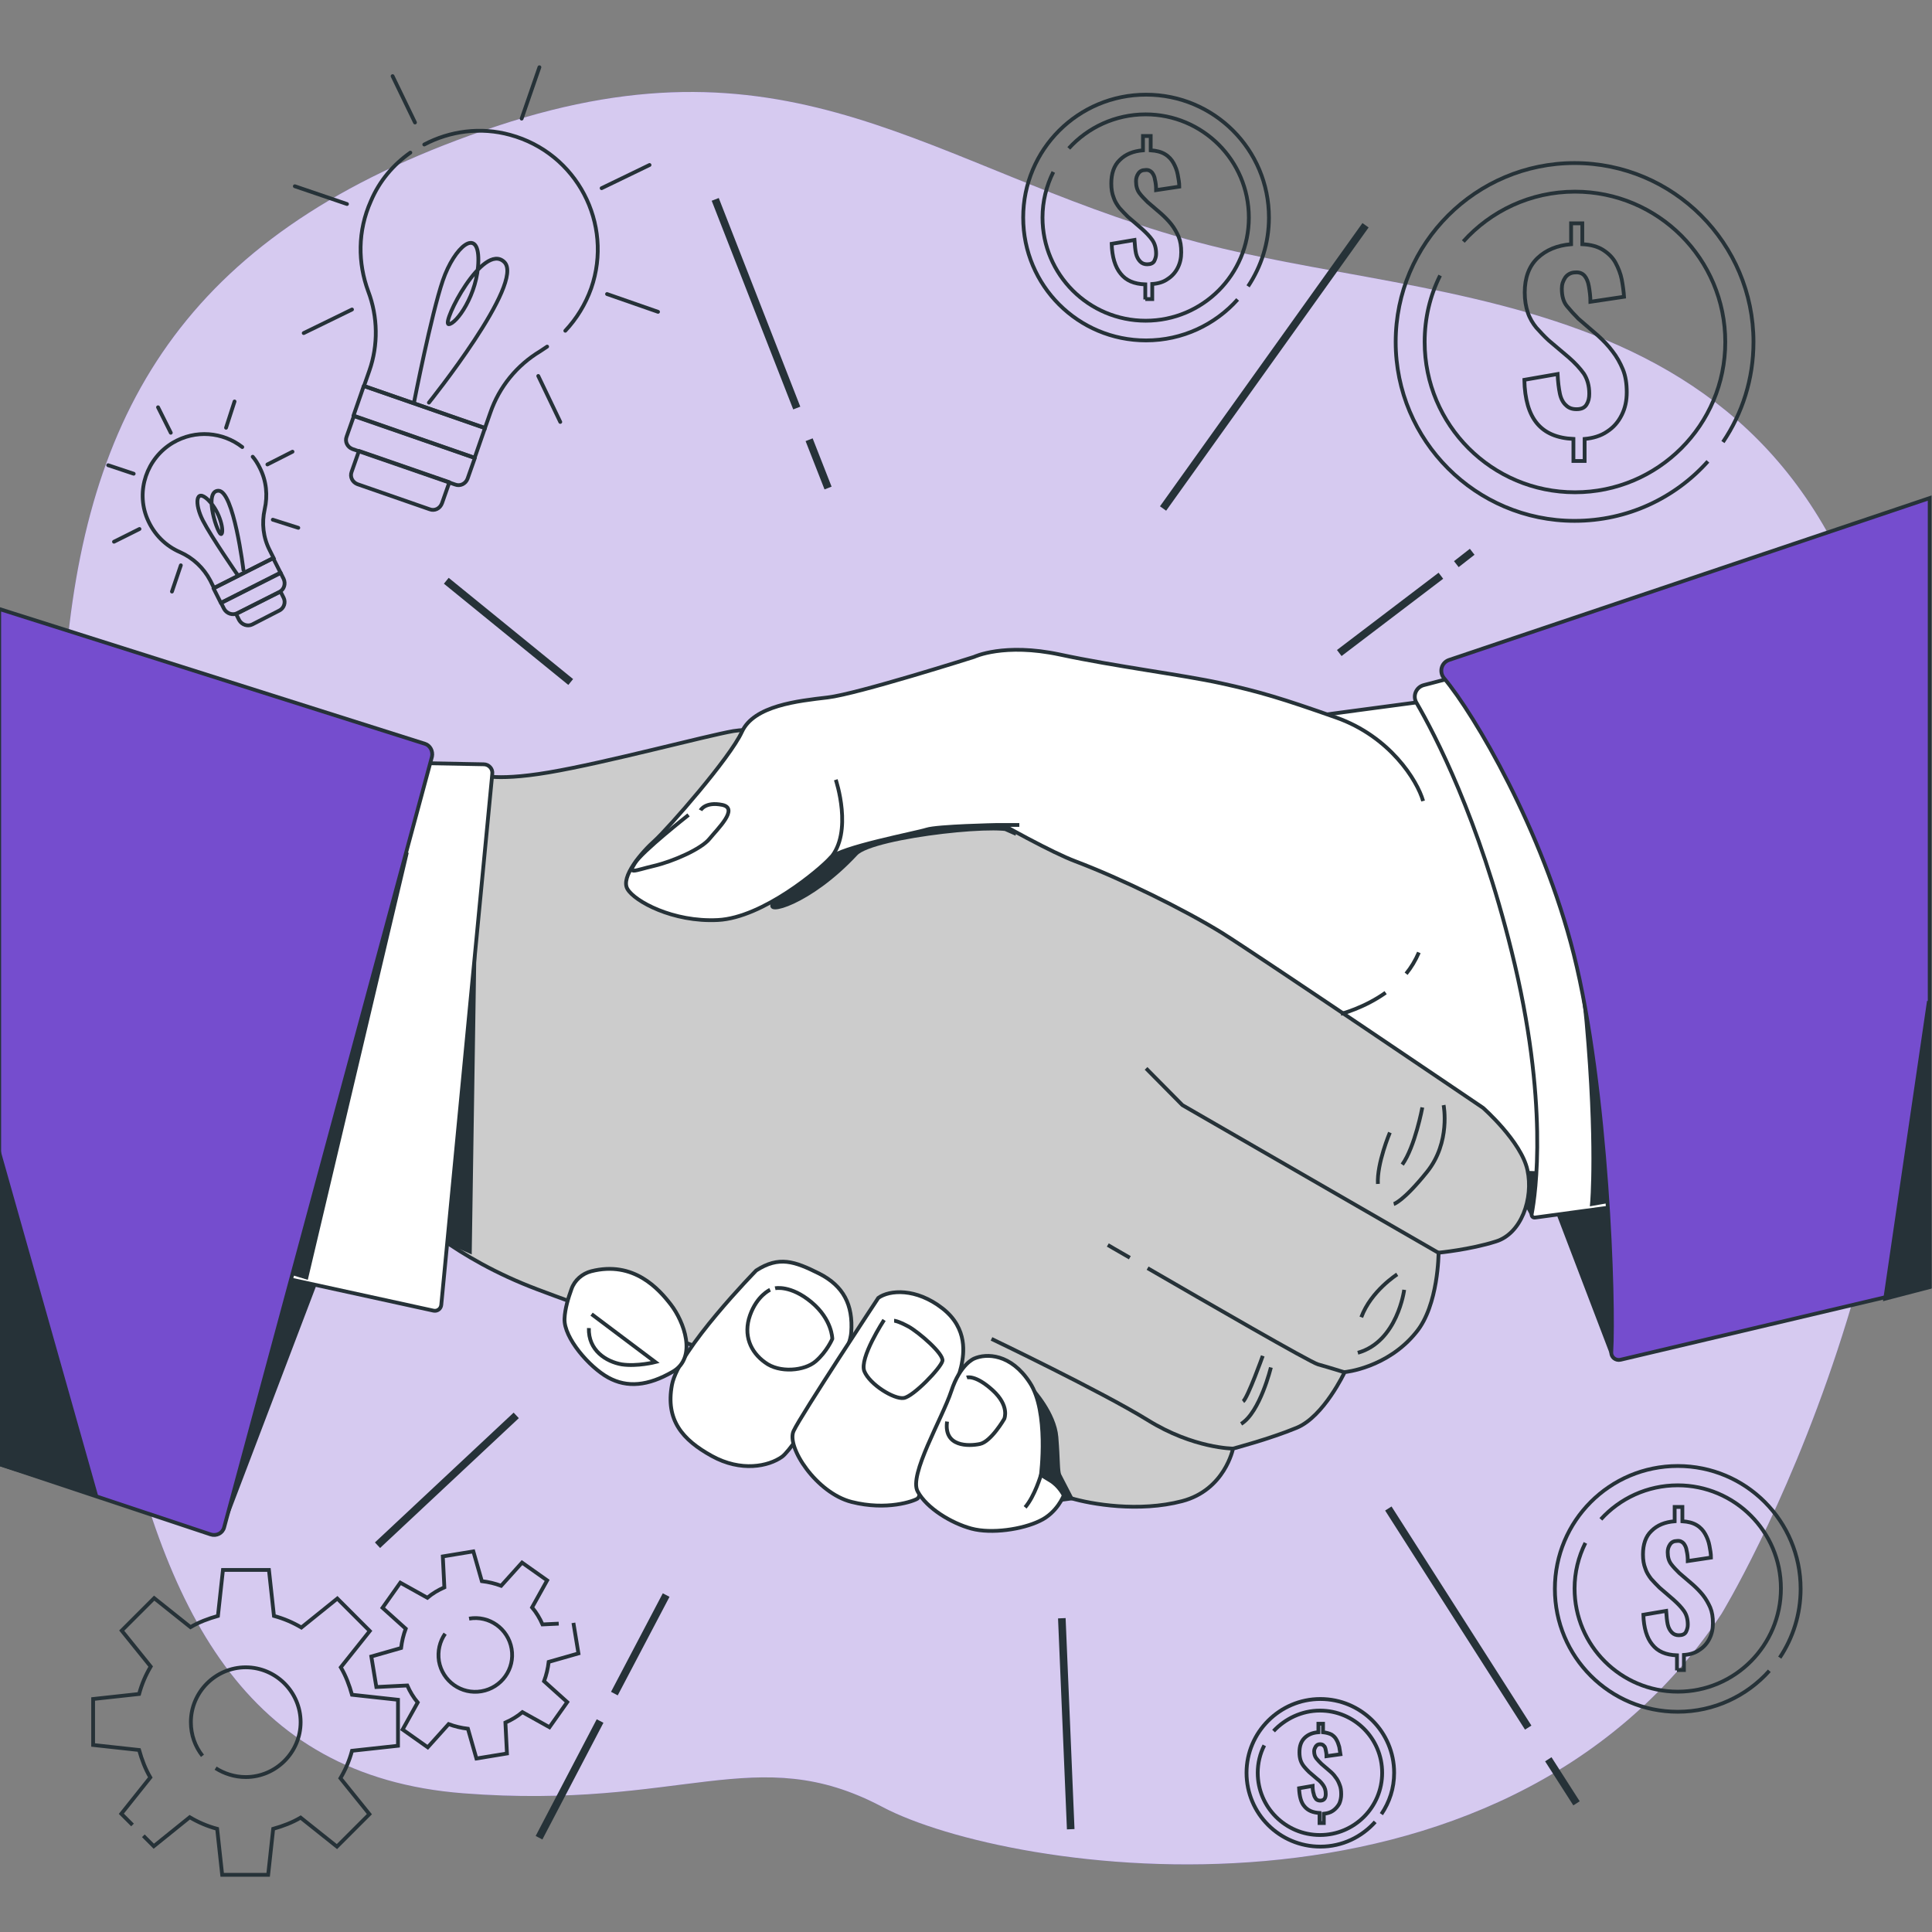 <svg width="510" height="510" viewBox="0 0 510 510" fill="none" xmlns="http://www.w3.org/2000/svg">
<rect x="0" y="0" width="510" height="510" fill="#808080" stroke="none"/>
<g clip-path="url(#clip0_179_85)">
<path d="M454.41 426.054C454.41 426.054 520.71 317.73 500.31 194.616C479.808 71.604 380.46 82.212 312.834 63.036C245.208 43.86 209.304 7.344 131.274 33.252C53.142 59.16 24.174 103.53 17.646 171.258C11.016 238.884 17.952 303.246 30.498 363.936C43.044 424.626 64.362 468.894 122.298 473.382C180.234 477.87 199.512 459.306 232.866 476.952C266.118 494.598 395.556 514.386 454.41 426.054Z" fill="#754DCE"/>
<path opacity="0.7" d="M454.41 426.054C454.41 426.054 520.71 317.73 500.31 194.616C479.808 71.604 380.46 82.212 312.834 63.036C245.208 43.86 209.304 7.344 131.274 33.252C53.142 59.16 24.174 103.53 17.646 171.258C11.016 238.884 17.952 303.246 30.498 363.936C43.044 424.626 64.362 468.894 122.298 473.382C180.234 477.87 199.512 459.306 232.866 476.952C266.118 494.598 395.556 514.386 454.41 426.054Z" fill="white"/>
<path d="M213.588 116.076L218.586 128.826" stroke="#263238" stroke-width="2" stroke-miterlimit="10"/>
<path d="M188.802 52.632L210.324 107.712" stroke="#263238" stroke-width="2" stroke-miterlimit="10"/>
<path d="M360.468 59.466L307.02 134.232" stroke="#263238" stroke-width="2" stroke-miterlimit="10"/>
<path d="M380.358 151.98L353.532 172.38" stroke="#263238" stroke-width="2" stroke-miterlimit="10"/>
<path d="M388.62 145.656L384.438 148.92" stroke="#263238" stroke-width="2" stroke-miterlimit="10"/>
<path d="M117.81 153.306L150.654 180.03" stroke="#263238" stroke-width="2" stroke-miterlimit="10"/>
<path d="M136.272 373.626L99.654 407.898" stroke="#263238" stroke-width="2" stroke-miterlimit="10"/>
<path d="M158.406 454.308L142.29 485.112" stroke="#263238" stroke-width="2" stroke-miterlimit="10"/>
<path d="M175.848 421.056L162.18 447.066" stroke="#263238" stroke-width="2" stroke-miterlimit="10"/>
<path d="M280.296 427.176L282.642 482.868" stroke="#263238" stroke-width="2" stroke-miterlimit="10"/>
<path d="M408.714 464.406L416.16 476.034" stroke="#263238" stroke-width="2" stroke-miterlimit="10"/>
<path d="M366.486 398.208L403.41 456.042" stroke="#263238" stroke-width="2" stroke-miterlimit="10"/>
<path d="M415.344 121.686V115.872C411.06 115.668 407.898 114.342 405.756 111.792C403.614 109.242 402.492 105.366 402.39 100.266L411.162 98.736C411.264 100.776 411.468 102.51 411.774 103.938C412.08 105.366 412.692 106.386 413.406 106.998C414.12 107.712 415.038 108.018 416.16 108.018C417.486 108.018 418.302 107.61 418.812 106.794C419.322 105.978 419.526 105.06 419.526 103.938C419.526 101.796 419.016 100.062 418.098 98.634C417.078 97.206 415.752 95.778 414.12 94.35L408.816 89.862C407.592 88.74 406.572 87.618 405.552 86.496C404.634 85.374 403.818 84.048 403.308 82.518C402.798 80.988 402.492 79.254 402.492 77.214C402.492 73.338 403.614 70.278 405.858 68.136C408.102 65.994 411.06 64.77 414.732 64.464V58.956H417.69V64.464C419.934 64.566 421.77 65.076 423.198 65.994C424.626 66.912 425.748 68.034 426.462 69.36C427.176 70.686 427.788 72.216 428.094 73.746C428.4 75.378 428.604 76.908 428.706 78.336L419.832 79.662C419.832 78.132 419.628 76.806 419.424 75.582C419.22 74.358 418.812 73.44 418.302 72.828C417.792 72.216 416.976 71.808 415.854 71.91C414.732 71.91 413.814 72.42 413.202 73.236C412.59 74.154 412.284 75.072 412.284 76.194C412.284 78.132 412.692 79.662 413.61 80.784C414.528 81.906 415.548 83.028 416.67 84.15L421.872 88.638C423.198 89.862 424.524 91.188 425.646 92.718C426.768 94.146 427.686 95.778 428.4 97.512C429.114 99.246 429.42 101.286 429.42 103.53C429.42 105.774 429.012 107.712 428.094 109.548C427.176 111.384 425.952 112.812 424.218 113.934C422.586 115.056 420.546 115.668 418.302 115.872V121.686H415.344Z" stroke="#263238" stroke-miterlimit="10"/>
<path d="M454.818 116.688C459.918 109.14 462.876 100.062 462.876 90.27C462.876 64.26 441.762 43.044 415.65 43.044C389.64 43.044 368.424 64.158 368.424 90.27C368.424 116.28 389.538 137.496 415.65 137.496C429.624 137.496 442.17 131.478 450.84 121.788" stroke="#263238" stroke-miterlimit="10"/>
<path d="M380.154 72.726C377.502 78.03 376.074 83.946 376.074 90.27C376.074 112.2 393.822 129.948 415.752 129.948C437.682 129.948 455.43 112.2 455.43 90.27C455.43 68.34 437.682 50.592 415.752 50.592C404.022 50.592 393.516 55.692 386.274 63.75" stroke="#263238" stroke-miterlimit="10"/>
<path d="M302.328 79.05V75.072C299.37 74.97 297.228 74.052 295.8 72.216C294.372 70.482 293.556 67.83 293.454 64.362L299.472 63.342C299.574 64.77 299.676 65.994 299.88 66.912C300.084 67.83 300.492 68.544 301.002 69.054C301.512 69.564 302.124 69.768 302.838 69.768C303.756 69.768 304.368 69.462 304.674 68.952C304.98 68.34 305.184 67.728 305.184 67.014C305.184 65.586 304.878 64.362 304.164 63.342C303.45 62.322 302.532 61.404 301.41 60.384L297.738 57.222C296.922 56.406 296.208 55.692 295.494 54.876C294.882 54.06 294.27 53.142 293.964 52.122C293.556 51.102 293.352 49.878 293.352 48.45C293.352 45.798 294.066 43.656 295.596 42.228C297.126 40.698 299.166 39.882 301.716 39.678V35.904H303.756V39.678C305.286 39.78 306.51 40.086 307.53 40.698C308.55 41.31 309.264 42.126 309.774 43.044C310.284 43.962 310.692 44.982 310.896 46.104C311.1 47.226 311.304 48.246 311.304 49.266L305.184 50.184C305.184 49.164 305.082 48.246 304.878 47.43C304.776 46.614 304.47 46.002 304.062 45.492C303.654 45.084 303.144 44.778 302.328 44.88C301.512 44.88 300.9 45.186 300.492 45.798C300.084 46.41 299.88 47.022 299.88 47.838C299.88 49.164 300.186 50.184 300.798 51C301.41 51.816 302.124 52.53 302.94 53.346L306.51 56.406C307.428 57.222 308.346 58.14 309.162 59.16C309.978 60.18 310.59 61.302 311.1 62.424C311.61 63.648 311.814 64.974 311.814 66.606C311.814 68.136 311.508 69.462 310.896 70.686C310.284 71.91 309.366 72.93 308.244 73.644C307.122 74.46 305.694 74.868 304.164 74.97V78.948H302.328V79.05Z" stroke="#263238" stroke-miterlimit="10"/>
<path d="M329.46 75.582C332.928 70.38 334.968 64.158 334.968 57.426C334.968 39.474 320.484 24.99 302.532 24.99C284.58 24.99 270.096 39.474 270.096 57.426C270.096 75.378 284.58 89.862 302.532 89.862C312.12 89.862 320.79 85.68 326.706 79.05" stroke="#263238" stroke-miterlimit="10"/>
<path d="M278.052 45.39C276.216 49.062 275.196 53.142 275.196 57.426C275.196 72.522 287.436 84.66 302.43 84.66C317.526 84.66 329.664 72.42 329.664 57.426C329.664 42.33 317.424 30.192 302.43 30.192C294.372 30.192 287.13 33.66 282.132 39.168" stroke="#263238" stroke-miterlimit="10"/>
<path d="M442.68 440.946V436.968C439.722 436.866 437.58 435.948 436.152 434.112C434.724 432.378 433.908 429.726 433.806 426.258L439.824 425.238C439.926 426.666 440.028 427.89 440.232 428.808C440.436 429.726 440.844 430.44 441.354 430.95C441.864 431.46 442.476 431.664 443.19 431.664C444.108 431.664 444.72 431.358 445.026 430.848C445.332 430.236 445.536 429.624 445.536 428.91C445.536 427.482 445.23 426.258 444.516 425.238C443.802 424.218 442.884 423.3 441.762 422.28L438.09 419.118C437.274 418.302 436.56 417.588 435.846 416.772C435.234 415.956 434.622 415.038 434.316 414.018C433.908 412.998 433.704 411.774 433.704 410.346C433.704 407.694 434.418 405.552 435.948 404.124C437.478 402.594 439.518 401.778 442.068 401.574V397.8H444.108V401.574C445.638 401.676 446.862 401.982 447.882 402.594C448.902 403.206 449.616 404.022 450.126 404.94C450.636 405.858 451.044 406.878 451.248 408C451.452 409.122 451.656 410.142 451.656 411.162L445.536 412.08C445.536 411.06 445.434 410.142 445.23 409.326C445.128 408.51 444.822 407.898 444.414 407.388C444.006 406.98 443.496 406.674 442.68 406.776C441.864 406.776 441.252 407.082 440.844 407.694C440.436 408.306 440.232 408.918 440.232 409.734C440.232 411.06 440.538 412.08 441.15 412.896C441.762 413.712 442.476 414.426 443.292 415.242L446.862 418.302C447.78 419.118 448.698 420.036 449.514 421.056C450.33 422.076 450.942 423.198 451.452 424.32C451.962 425.544 452.166 426.87 452.166 428.502C452.166 430.032 451.86 431.358 451.248 432.582C450.636 433.806 449.718 434.826 448.596 435.54C447.474 436.356 446.046 436.764 444.516 436.866V440.844H442.68V440.946Z" stroke="#263238" stroke-miterlimit="10"/>
<path d="M469.812 437.58C473.28 432.378 475.32 426.156 475.32 419.424C475.32 401.472 460.836 386.988 442.884 386.988C424.932 386.988 410.448 401.472 410.448 419.424C410.448 437.376 424.932 451.86 442.884 451.86C452.472 451.86 461.142 447.678 467.058 441.048" stroke="#263238" stroke-miterlimit="10"/>
<path d="M418.506 407.286C416.67 410.958 415.65 415.038 415.65 419.322C415.65 434.418 427.89 446.556 442.884 446.556C457.98 446.556 470.118 434.316 470.118 419.322C470.118 404.226 457.878 392.088 442.884 392.088C434.826 392.088 427.584 395.556 422.586 401.064" stroke="#263238" stroke-miterlimit="10"/>
<path d="M348.33 480.93V478.584C346.596 478.482 345.27 477.972 344.352 476.85C343.434 475.83 343.026 474.198 342.924 472.056L346.494 471.444C346.494 472.26 346.596 472.974 346.8 473.586C346.902 474.198 347.208 474.606 347.412 474.912C347.718 475.218 348.126 475.32 348.534 475.32C349.044 475.32 349.452 475.116 349.656 474.81C349.86 474.504 349.962 474.096 349.962 473.586C349.962 472.668 349.758 471.954 349.35 471.342C348.942 470.73 348.432 470.118 347.718 469.608L345.576 467.772C345.066 467.262 344.658 466.854 344.25 466.344C343.842 465.834 343.536 465.324 343.332 464.712C343.128 464.1 343.026 463.386 343.026 462.57C343.026 460.938 343.434 459.714 344.352 458.796C345.27 457.878 346.494 457.368 348.024 457.266V455.022H349.248V457.266C350.166 457.368 350.88 457.572 351.492 457.878C352.104 458.286 352.512 458.694 352.818 459.306C353.124 459.816 353.328 460.428 353.532 461.142C353.634 461.754 353.736 462.468 353.838 463.08L350.166 463.59C350.166 462.978 350.064 462.366 349.962 461.958C349.86 461.448 349.758 461.04 349.452 460.836C349.248 460.53 348.84 460.428 348.432 460.428C347.922 460.428 347.616 460.632 347.31 461.04C347.106 461.448 346.902 461.754 346.902 462.264C346.902 463.08 347.106 463.692 347.514 464.202C347.922 464.712 348.33 465.12 348.84 465.63L350.982 467.466C351.594 467.976 352.104 468.486 352.512 469.098C353.022 469.71 353.328 470.322 353.634 471.138C353.94 471.852 354.042 472.668 354.042 473.688C354.042 474.606 353.838 475.422 353.532 476.136C353.124 476.85 352.614 477.462 351.9 477.972C351.186 478.482 350.37 478.686 349.452 478.788V481.236H348.33V480.93Z" stroke="#263238" stroke-miterlimit="10"/>
<path d="M364.65 478.89C366.792 475.728 368.016 472.056 368.016 467.976C368.016 457.164 359.244 448.494 348.534 448.494C337.824 448.494 329.052 457.266 329.052 467.976C329.052 478.788 337.824 487.458 348.534 487.458C354.348 487.458 359.448 484.908 363.018 480.93" stroke="#263238" stroke-miterlimit="10"/>
<path d="M333.744 460.734C332.622 462.876 332.01 465.426 332.01 467.976C332.01 477.054 339.354 484.398 348.432 484.398C357.51 484.398 364.854 477.054 364.854 467.976C364.854 458.898 357.51 451.554 348.432 451.554C343.638 451.554 339.252 453.696 336.192 456.96" stroke="#263238" stroke-miterlimit="10"/>
<path d="M108.324 40.29C103.836 43.452 100.164 47.736 97.92 53.04C94.35 60.996 94.452 69.462 97.206 76.908C99.756 83.64 99.858 91.086 97.512 97.818L96.084 101.898L128.01 113.016L129.438 108.936C131.784 102.102 136.476 96.39 142.596 92.718C143.208 92.31 143.82 91.902 144.432 91.494" stroke="#263238" stroke-miterlimit="10" stroke-linecap="round"/>
<path d="M149.226 87.312C152.184 84.15 154.53 80.376 156.06 76.092C161.976 59.058 152.286 40.392 134.64 35.598C126.888 33.456 118.728 34.578 111.996 38.148" stroke="#263238" stroke-miterlimit="10" stroke-linecap="round"/>
<path d="M128.027 112.968L96.029 101.881L93.29 109.784L125.288 120.871L128.027 112.968Z" stroke="#263238" stroke-miterlimit="10" stroke-linecap="round" stroke-linejoin="round"/>
<path d="M120.156 127.908L93.024 118.524C91.698 118.014 90.984 116.586 91.494 115.26L93.432 109.752L125.358 120.87L123.42 126.378C122.91 127.704 121.482 128.418 120.156 127.908Z" stroke="#263238" stroke-miterlimit="10" stroke-linecap="round" stroke-linejoin="round"/>
<path d="M113.424 134.436L94.35 127.806C93.024 127.296 92.31 125.868 92.82 124.542L94.758 119.034L118.626 127.296L116.688 132.804C116.178 134.232 114.75 134.946 113.424 134.436Z" stroke="#263238" stroke-miterlimit="10" stroke-linecap="round" stroke-linejoin="round"/>
<path d="M160.242 77.622L173.706 82.314" stroke="#263238" stroke-miterlimit="10" stroke-linecap="round" stroke-linejoin="round"/>
<path d="M77.826 49.164L91.596 53.856" stroke="#263238" stroke-miterlimit="10" stroke-linecap="round" stroke-linejoin="round"/>
<path d="M137.7 31.314L142.392 17.748" stroke="#263238" stroke-miterlimit="10" stroke-linecap="round" stroke-linejoin="round"/>
<path d="M158.814 49.674L171.462 43.554" stroke="#263238" stroke-miterlimit="10" stroke-linecap="round" stroke-linejoin="round"/>
<path d="M80.172 87.924L92.922 81.702" stroke="#263238" stroke-miterlimit="10" stroke-linecap="round" stroke-linejoin="round"/>
<path d="M109.548 32.334L103.632 20.094" stroke="#263238" stroke-miterlimit="10" stroke-linecap="round" stroke-linejoin="round"/>
<path d="M147.9 111.384L142.086 99.246" stroke="#263238" stroke-miterlimit="10" stroke-linecap="round" stroke-linejoin="round"/>
<path d="M109.344 105.978C109.344 105.978 113.832 83.028 116.892 74.052C119.952 65.076 126.378 59.772 126.276 68.748C126.174 77.724 120.36 85.68 118.422 85.578C116.484 85.374 127.5 63.75 133.11 69.156C138.72 74.562 113.22 106.284 113.22 106.284" stroke="#263238" stroke-miterlimit="10" stroke-linecap="round"/>
<path d="M63.954 118.014C58.854 114.036 51.612 113.322 45.594 116.892C38.76 120.972 35.802 129.54 38.862 136.884C40.596 141.066 43.758 144.126 47.532 145.758C51 147.288 53.754 149.94 55.488 153.204L56.508 155.244L72.216 147.288L71.196 145.248C69.462 141.882 69.054 138.108 69.87 134.436C70.686 130.866 70.38 126.99 68.544 123.42C68.034 122.4 67.422 121.38 66.708 120.564" stroke="#263238" stroke-miterlimit="10" stroke-linecap="round"/>
<path d="M72.107 147.333L56.353 155.282L58.329 159.198L74.083 151.248L72.107 147.333Z" stroke="#263238" stroke-miterlimit="10" stroke-linecap="round" stroke-linejoin="round"/>
<path d="M73.746 156.264L62.628 161.874C61.404 162.486 59.874 161.976 59.16 160.752L58.344 159.12L74.052 151.164L74.868 152.796C75.48 154.122 74.97 155.652 73.746 156.264Z" stroke="#263238" stroke-miterlimit="10" stroke-linecap="round" stroke-linejoin="round"/>
<path d="M73.746 161.16L66.606 164.832C65.382 165.444 63.852 164.934 63.138 163.71L62.322 162.078L74.052 156.162L74.868 157.794C75.48 159.018 74.97 160.548 73.746 161.16Z" stroke="#263238" stroke-miterlimit="10" stroke-linecap="round" stroke-linejoin="round"/>
<path d="M70.584 122.604L77.214 119.238" stroke="#263238" stroke-miterlimit="10" stroke-linecap="round" stroke-linejoin="round"/>
<path d="M30.09 143.004L36.822 139.638" stroke="#263238" stroke-miterlimit="10" stroke-linecap="round" stroke-linejoin="round"/>
<path d="M45.084 114.24L41.718 107.508" stroke="#263238" stroke-miterlimit="10" stroke-linecap="round" stroke-linejoin="round"/>
<path d="M59.67 112.914L61.914 105.978" stroke="#263238" stroke-miterlimit="10" stroke-linecap="round" stroke-linejoin="round"/>
<path d="M45.39 156.162L47.736 149.226" stroke="#263238" stroke-miterlimit="10" stroke-linecap="round" stroke-linejoin="round"/>
<path d="M35.292 125.052L28.56 122.808" stroke="#263238" stroke-miterlimit="10" stroke-linecap="round" stroke-linejoin="round"/>
<path d="M78.744 139.332L72.012 137.19" stroke="#263238" stroke-miterlimit="10" stroke-linecap="round" stroke-linejoin="round"/>
<path d="M62.73 151.776C62.73 151.776 55.794 141.78 53.55 137.394C51.306 133.008 51.612 128.724 54.978 131.988C58.242 135.252 59.16 140.352 58.446 140.964C57.63 141.678 53.55 129.642 57.63 129.54C61.71 129.438 64.26 150.45 64.26 150.45" stroke="#263238" stroke-miterlimit="10" stroke-linecap="round"/>
<path d="M37.842 484.602L40.596 487.356L50.082 479.706C52.326 481.032 54.672 482.052 57.324 482.766L58.65 494.904H70.788L72.114 482.766C74.664 482.052 77.112 481.134 79.356 479.808L88.944 487.458L97.512 478.89L89.862 469.404C91.188 467.16 92.208 464.814 92.922 462.162L105.06 460.836V448.698L92.922 447.372C92.208 444.822 91.29 442.374 89.964 440.13L97.614 430.542L89.046 421.974L79.56 429.624C77.316 428.298 74.97 427.278 72.318 426.564L70.992 414.426H58.854L57.528 426.564C54.978 427.278 52.53 428.196 50.286 429.522L40.698 421.872L32.13 430.44L39.78 439.926C38.454 442.17 37.434 444.516 36.72 447.168L24.582 448.494V460.632L36.72 461.958C37.434 464.508 38.352 466.956 39.678 469.2L32.028 478.788L34.986 481.746M53.448 463.488C51.51 461.04 50.388 457.98 50.388 454.614C50.388 446.658 56.916 440.13 64.872 440.13C72.828 440.13 79.356 446.658 79.356 454.614C79.356 462.57 72.828 469.098 64.872 469.098C61.914 469.098 59.16 468.18 56.916 466.752" stroke="#263238" stroke-miterlimit="10"/>
<path d="M147.492 428.604L143.208 428.808C142.494 427.176 141.576 425.646 140.454 424.32L144.432 417.18L137.802 412.488L132.294 418.608C130.662 417.996 128.928 417.588 127.194 417.384L124.95 409.53L116.892 410.856L117.3 419.016C115.668 419.73 114.138 420.648 112.812 421.77L105.672 417.792L100.98 424.422L107.1 429.93C106.488 431.562 106.08 433.296 105.876 435.03L98.022 437.274L99.348 445.332L107.508 444.924C108.222 446.556 109.14 448.086 110.262 449.412L106.284 456.552L112.914 461.244L118.422 455.124C120.054 455.736 121.788 456.144 123.522 456.348L125.766 464.202L133.824 462.876L133.416 454.716C135.048 454.002 136.578 453.084 137.904 451.962L145.044 455.94L149.736 449.31L143.616 443.802C144.228 442.17 144.636 440.436 144.84 438.702L152.694 436.458L151.368 428.4M123.828 427.278C129.132 426.36 134.13 429.93 135.048 435.234C135.966 440.538 132.396 445.536 127.092 446.454C121.788 447.372 116.79 443.802 115.872 438.498C115.464 435.846 116.076 433.296 117.504 431.256" stroke="#263238" stroke-miterlimit="10"/>
<path d="M404.328 320.484L395.964 304.878L410.856 301.716L404.328 320.484Z" fill="#263238" stroke="#263238" stroke-miterlimit="10"/>
<path d="M390.558 183.192L247.146 202.368L257.856 305.49L412.896 309.876C412.896 309.978 423.504 224.094 390.558 183.192Z" fill="white" stroke="#263238" stroke-miterlimit="10"/>
<path d="M125.97 204.306C125.97 204.306 129.744 206.448 144.84 203.898C159.936 201.348 186.456 194.208 193.596 192.984C200.736 191.76 223.89 193.8 230.112 197.574C236.436 201.348 271.728 222.768 283.866 227.358C296.004 231.948 312.426 240.006 322.524 246.228C332.622 252.552 391.476 292.434 391.476 292.434C391.476 292.434 401.574 301.308 403.206 308.856C404.838 316.404 401.574 325.686 394.842 327.726C388.11 329.868 379.746 330.684 379.746 330.684C379.746 330.684 379.746 344.556 373.83 351.696C366.18 361.182 354.96 362.202 354.96 362.202C354.96 362.202 349.452 373.932 342.312 376.89C335.172 379.848 325.482 382.398 325.482 382.398C325.482 382.398 323.34 393.312 312.018 396.27C300.696 399.228 288.048 397.086 282.642 395.454C277.134 393.822 287.64 393.312 256.632 381.582C225.522 369.852 164.22 348.84 141.882 340.374C119.646 332.01 108.222 320.178 108.222 320.178L125.97 204.306Z" fill="#CCCCCC" stroke="#263238" stroke-miterlimit="10"/>
<path d="M125.358 243.882L124.032 330.378L112.812 325.38L125.358 243.882Z" fill="#263238" stroke="#263238" stroke-miterlimit="10"/>
<path d="M302.532 282.03L312.12 291.72L379.848 330.786" stroke="#263238" stroke-miterlimit="10"/>
<path d="M302.94 334.764C318.444 343.74 345.78 359.55 347.922 360.162C350.88 360.978 355.062 362.304 355.062 362.304" stroke="#263238" stroke-miterlimit="10"/>
<path d="M292.434 328.644C292.434 328.644 294.678 329.97 298.248 332.01" stroke="#263238" stroke-miterlimit="10"/>
<path d="M261.732 353.43C261.732 353.43 290.7 367.302 302.94 374.85C315.078 382.398 325.584 382.398 325.584 382.398" stroke="#263238" stroke-miterlimit="10"/>
<path d="M370.668 340.476C370.668 340.476 368.934 354.144 358.428 357.102" stroke="#263238" stroke-miterlimit="10"/>
<path d="M381.072 291.72C381.072 291.72 383.01 301.512 376.686 309.366C370.362 317.22 367.914 317.832 367.914 317.832" stroke="#263238" stroke-miterlimit="10"/>
<path d="M375.462 292.332C375.462 292.332 373.524 302.736 370.158 307.428" stroke="#263238" stroke-miterlimit="10"/>
<path d="M366.894 298.962C366.894 298.962 363.426 307.122 363.732 312.528" stroke="#263238" stroke-miterlimit="10"/>
<path d="M368.832 336.396C368.832 336.396 361.896 340.782 359.346 347.718" stroke="#263238" stroke-miterlimit="10"/>
<path d="M335.478 360.978C335.478 360.978 332.622 372.81 327.624 375.87" stroke="#263238" stroke-miterlimit="10"/>
<path d="M333.336 357.918C333.336 357.918 329.358 369.036 328.134 369.954" stroke="#263238" stroke-miterlimit="10"/>
<path d="M59.058 402.186L83.844 337.008L72.522 331.704L59.058 402.186Z" fill="#263238" stroke="#263238" stroke-miterlimit="10"/>
<path d="M106.284 201.348L127.704 201.756C129.03 201.756 130.152 202.98 129.948 204.306L116.484 344.454C116.382 345.474 115.464 346.188 114.444 345.984L70.074 336.294L106.284 201.348Z" fill="white" stroke="#263238" stroke-miterlimit="10"/>
<path d="M107.406 225.012L80.886 337.212L73.134 334.866L107.406 225.012Z" fill="#263238" stroke="#263238" stroke-miterlimit="10"/>
<path d="M112.2 196.35L-0.204 160.752V386.478L55.59 405.042C57.12 405.552 58.752 404.736 59.16 403.206L114.036 199.716C114.342 198.288 113.526 196.758 112.2 196.35Z" fill="#754DCE" stroke="#263238" stroke-miterlimit="10"/>
<path d="M25.296 394.536L0.51 306.816L-0.204 386.478L25.296 394.536Z" fill="#263238" stroke="#263238" stroke-miterlimit="10"/>
<path d="M425.34 357L410.04 316.914L440.844 306.816C440.844 306.816 432.582 342.924 427.38 355.674C426.666 357.306 425.952 358.632 425.34 357Z" fill="#263238" stroke="#263238" stroke-miterlimit="10"/>
<path d="M375.87 180.846C373.83 181.356 372.81 183.702 373.932 185.538C378.726 193.8 390.354 216.036 399.024 251.124C408.918 290.904 405.348 315.18 404.328 320.484C404.226 320.994 404.634 321.504 405.246 321.402L434.622 317.424C434.622 317.424 437.172 238.782 420.444 208.896C403.818 179.01 399.636 174.624 399.636 174.624L375.87 180.846Z" fill="white" stroke="#263238" stroke-miterlimit="10"/>
<path d="M401.676 210.732C401.676 210.732 415.854 236.844 418.812 269.79C421.668 302.022 420.24 317.832 420.24 317.832L430.032 316.098C430.032 316.098 437.478 279.888 427.992 248.778C418.506 217.668 400.962 204.51 400.962 204.51L401.676 210.732Z" fill="#263238" stroke="#263238" stroke-miterlimit="10"/>
<path d="M509.388 131.478L382.5 174.216C380.46 174.93 379.848 177.378 381.174 179.01C389.232 188.598 407.184 219.096 415.446 251.94C424.32 287.436 426.156 343.842 425.34 356.898C425.238 358.224 426.462 359.244 427.788 358.938L509.388 339.66V131.478Z" fill="#754DCE" stroke="#263238" stroke-miterlimit="10"/>
<path d="M497.658 342.822L509.184 264.282L509.388 339.762L497.658 342.822Z" fill="#263238" stroke="#263238" stroke-miterlimit="10"/>
<path d="M199.614 335.376C199.614 335.376 179.112 356.286 177.378 365.568C175.644 374.85 180.132 380.052 187.884 384.336C195.636 388.62 202.878 387.09 206.448 384.54C209.916 381.99 224.196 359.04 224.706 351.696C225.216 344.454 222.666 339.456 216.24 336.192C209.712 332.928 205.632 331.5 199.614 335.376Z" fill="white" stroke="#263238" stroke-miterlimit="10"/>
<path d="M231.846 342.618C231.846 342.618 211.446 373.524 209.508 377.706C207.468 381.888 215.526 394.128 224.808 396.474C234.09 398.82 241.23 396.27 242.25 395.556C243.372 394.842 253.572 362.406 253.878 360.06C254.286 357.714 255.714 350.778 248.778 345.372C241.842 339.966 234.804 340.476 231.846 342.618Z" fill="white" stroke="#263238" stroke-miterlimit="10"/>
<path d="M156.06 335.58C153.714 336.192 151.674 337.926 150.858 340.272C150.042 342.516 149.124 345.474 149.022 348.126C148.818 353.124 155.55 360.876 160.548 363.63C165.546 366.384 171.054 365.874 177.582 362.1C184.11 358.326 180.54 348.84 177.072 344.352C173.91 340.272 167.28 332.724 156.06 335.58Z" fill="white" stroke="#263238" stroke-miterlimit="10"/>
<path d="M156.162 346.902L172.992 359.55C172.992 359.55 168.198 360.774 164.118 360.162C160.038 359.448 155.244 356.49 155.448 350.574" stroke="#263238" stroke-miterlimit="10"/>
<path d="M203.286 340.476C203.286 340.476 199.818 342.006 197.982 347.208C196.146 352.41 198.084 356.898 201.96 359.652C205.734 362.508 212.364 361.896 215.322 359.346C218.28 356.796 219.708 353.43 219.708 353.43C219.708 353.43 219.708 348.33 214.2 343.74C208.692 339.15 204.612 340.068 204.612 340.068" stroke="#263238" stroke-miterlimit="10"/>
<path d="M233.376 348.432C233.376 348.432 226.746 358.53 228.174 361.998C229.602 365.466 236.028 369.444 238.578 369.036C241.128 368.628 248.37 361.08 248.778 359.244C249.186 357.408 242.556 351.696 239.802 350.166C236.946 348.636 236.028 348.636 236.028 348.636" stroke="#263238" stroke-miterlimit="10"/>
<path d="M272.646 366.894C272.646 366.894 278.358 373.116 278.868 379.338C279.378 385.56 279.174 388.416 279.684 389.436C280.194 390.456 282.846 395.556 282.846 395.556L276.828 396.372L270.606 388.824L272.646 366.894Z" fill="#263238" stroke="#263238" stroke-miterlimit="10"/>
<path d="M257.142 358.632C257.142 358.632 253.47 360.06 251.124 367.2C248.778 374.34 239.802 389.436 242.25 393.72C244.596 398.106 251.124 402.084 256.428 403.512C261.732 404.94 269.892 403.716 274.482 401.472C279.072 399.33 280.806 394.74 280.806 394.74C280.806 394.74 279.582 392.19 277.134 390.762C274.788 389.334 274.788 389.334 274.788 389.334C274.788 389.334 276.93 372.606 271.83 364.956C266.832 357.306 260.406 357.204 257.142 358.632Z" fill="white" stroke="#263238" stroke-miterlimit="10"/>
<path d="M255.204 363.63C255.204 363.63 257.448 362.814 262.038 366.996C266.628 371.178 265.098 374.544 265.098 374.544C265.098 374.544 261.63 380.562 258.672 381.174C255.714 381.786 249.084 381.99 250.002 375.258" stroke="#263238" stroke-miterlimit="10"/>
<path d="M274.788 389.334C274.788 389.334 273.156 394.944 270.606 397.902" stroke="#263238" stroke-miterlimit="10"/>
<path d="M204.306 238.272C201.246 241.638 213.588 238.68 225.93 225.42C230.418 220.524 268.668 216.648 267.75 219.912L258.978 216.036C258.978 216.036 245.616 215.22 235.212 216.852C224.808 218.484 210.63 227.562 210.63 227.562L204.306 238.272Z" fill="#263238" stroke="#263238" stroke-miterlimit="10"/>
<path d="M269.076 217.77H263.16C263.16 217.77 247.452 218.076 244.596 218.994C241.74 219.912 221.646 223.686 219.096 226.542C216.546 229.398 201.45 242.25 189.516 242.862C177.582 243.474 167.484 237.864 165.648 234.702C163.71 231.54 169.422 224.91 172.89 221.85C176.358 218.688 192.678 200.124 195.84 193.188C199.002 186.252 210.63 185.028 218.484 184.11C226.338 183.192 257.142 173.4 257.142 173.4C257.142 173.4 264.996 169.626 279.786 172.788C294.576 175.95 311.916 178.092 322.218 180.336C332.52 182.58 338.538 184.416 352.716 189.414C366.894 194.412 374.136 206.04 375.666 211.446" fill="white"/>
<path d="M269.076 217.77H263.16C263.16 217.77 247.452 218.076 244.596 218.994C241.74 219.912 221.646 223.686 219.096 226.542C216.546 229.398 201.45 242.25 189.516 242.862C177.582 243.474 167.484 237.864 165.648 234.702C163.71 231.54 169.422 224.91 172.89 221.85C176.358 218.688 192.678 200.124 195.84 193.188C199.002 186.252 210.63 185.028 218.484 184.11C226.338 183.192 257.142 173.4 257.142 173.4C257.142 173.4 264.996 169.626 279.786 172.788C294.576 175.95 311.916 178.092 322.218 180.336C332.52 182.58 338.538 184.416 352.716 189.414C366.894 194.412 374.136 206.04 375.666 211.446" stroke="#263238" stroke-miterlimit="10"/>
<path d="M220.626 205.836C220.626 205.836 225.318 219.708 219.096 226.644" stroke="#263238" stroke-miterlimit="10"/>
<path d="M181.764 215.118C181.764 215.118 169.422 224.808 167.586 227.868C165.648 230.928 167.382 229.806 172.584 228.582C177.786 227.358 185.13 224.094 187.272 221.442C189.414 218.79 195.126 213.384 190.638 212.466C186.15 211.548 184.926 213.894 184.926 213.894" stroke="#263238" stroke-miterlimit="10"/>
<path d="M371.178 257.04C372.504 255.408 373.626 253.572 374.544 251.43" stroke="#263238" stroke-miterlimit="10"/>
<path d="M353.94 267.648C353.94 267.648 360.06 266.118 365.772 262.038" stroke="#263238" stroke-miterlimit="10"/>
</g>
<defs>
<clipPath id="clip0_179_85">
<rect width="510" height="510" fill="white"/>
</clipPath>
</defs>
</svg>
